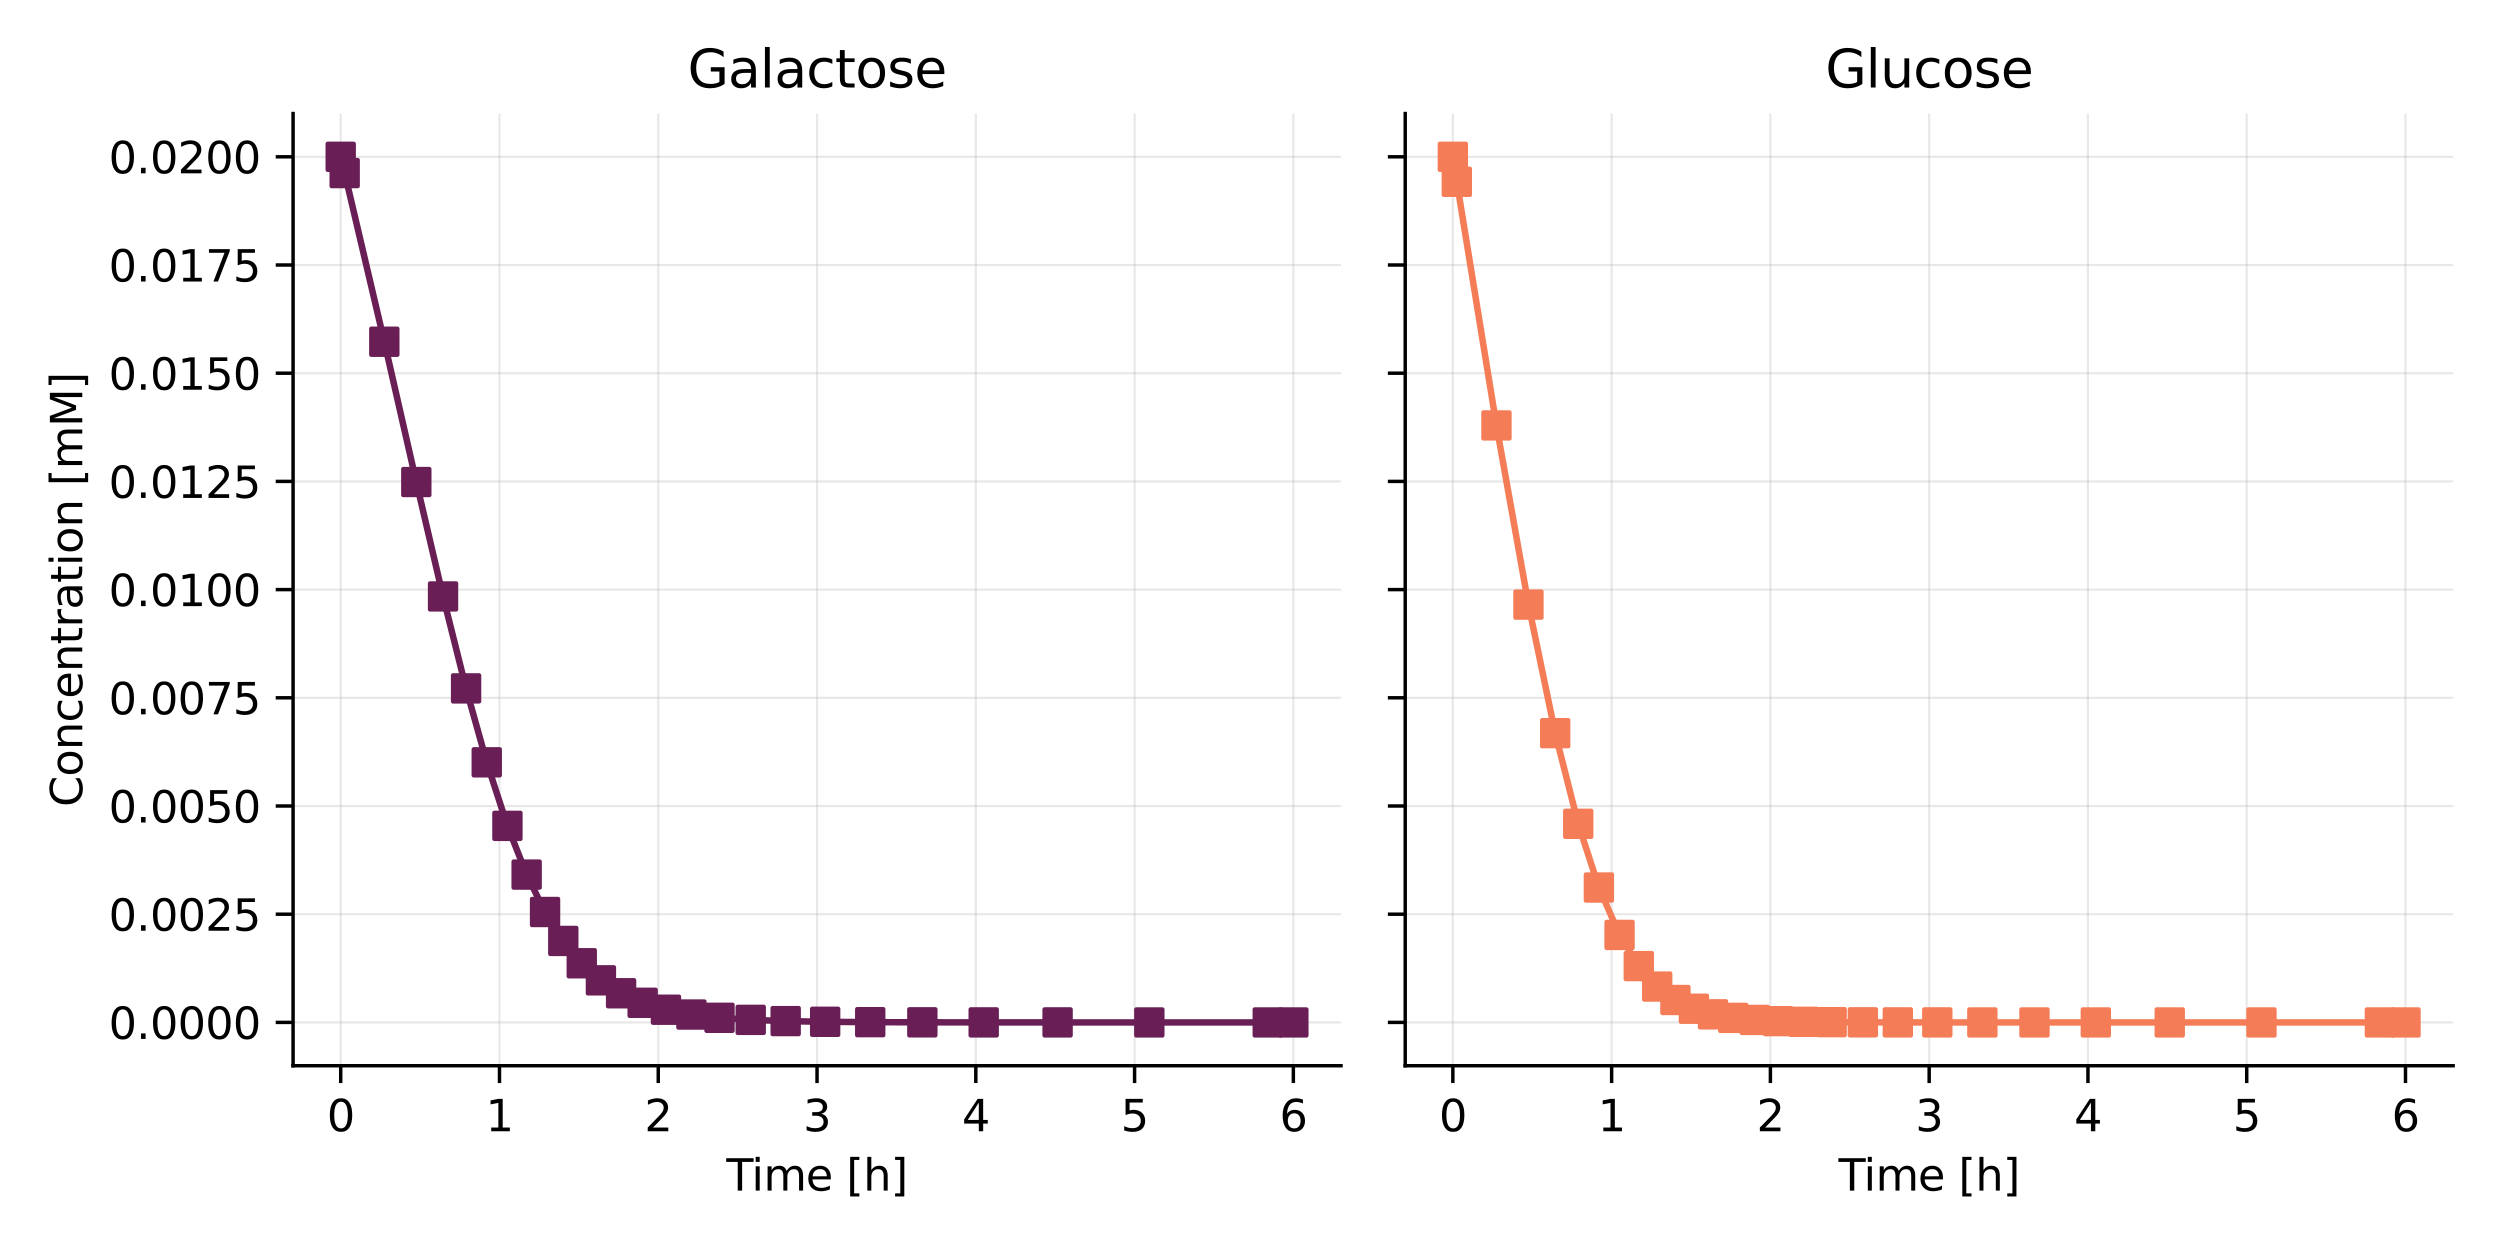 <?xml version="1.0" encoding="utf-8" standalone="no"?>
<!DOCTYPE svg PUBLIC "-//W3C//DTD SVG 1.1//EN"
  "http://www.w3.org/Graphics/SVG/1.1/DTD/svg11.dtd">
<svg xmlns:xlink="http://www.w3.org/1999/xlink" width="576pt" height="288pt" viewBox="0 0 576 288" xmlns="http://www.w3.org/2000/svg" version="1.1">
 <defs>
  <style type="text/css">*{stroke-linejoin: round; stroke-linecap: butt}</style>
 </defs>
 <g id="figure_1">
  <g id="patch_1">
   <path d="M 0 288 
L 576 288 
L 576 0 
L 0 0 
z
" style="fill: #ffffff"/>
  </g>
  <g id="axes_1">
   <g id="patch_2">
    <path d="M 67.525 245.54 
L 308.962 245.54 
L 308.962 26.16 
L 67.525 26.16 
z
" style="fill: #ffffff"/>
   </g>
   <g id="matplotlib.axis_1">
    <g id="xtick_1">
     <g id="line2d_1">
      <path d="M 78.499 245.54 
L 78.499 26.16 
" clip-path="url(#p084f832554)" style="fill: none; stroke: #b0b0b0; stroke-opacity: 0.3; stroke-width: 0.5; stroke-linecap: square"/>
     </g>
     <g id="line2d_2">
      <defs>
       <path id="m96c9d421f2" d="M 0 0 
L 0 4 
" style="stroke: #000000; stroke-width: 0.8"/>
      </defs>
      <g>
       <use xlink:href="#m96c9d421f2" x="78.499" y="245.54" style="stroke: #000000; stroke-width: 0.8"/>
      </g>
     </g>
     <g id="text_1">
      <!-- 0 -->
      <g transform="translate(75.318 260.638) scale(0.1 -0.1)">
       <defs>
        <path id="DejaVuSans-30" d="M 2034 4250 
Q 1547 4250 1301 3770 
Q 1056 3291 1056 2328 
Q 1056 1369 1301 889 
Q 1547 409 2034 409 
Q 2525 409 2770 889 
Q 3016 1369 3016 2328 
Q 3016 3291 2770 3770 
Q 2525 4250 2034 4250 
z
M 2034 4750 
Q 2819 4750 3233 4129 
Q 3647 3509 3647 2328 
Q 3647 1150 3233 529 
Q 2819 -91 2034 -91 
Q 1250 -91 836 529 
Q 422 1150 422 2328 
Q 422 3509 836 4129 
Q 1250 4750 2034 4750 
z
" transform="scale(0.016)"/>
       </defs>
       <use xlink:href="#DejaVuSans-30"/>
      </g>
     </g>
    </g>
    <g id="xtick_2">
     <g id="line2d_3">
      <path d="M 115.081 245.54 
L 115.081 26.16 
" clip-path="url(#p084f832554)" style="fill: none; stroke: #b0b0b0; stroke-opacity: 0.3; stroke-width: 0.5; stroke-linecap: square"/>
     </g>
     <g id="line2d_4">
      <g>
       <use xlink:href="#m96c9d421f2" x="115.081" y="245.54" style="stroke: #000000; stroke-width: 0.8"/>
      </g>
     </g>
     <g id="text_2">
      <!-- 1 -->
      <g transform="translate(111.9 260.638) scale(0.1 -0.1)">
       <defs>
        <path id="DejaVuSans-31" d="M 794 531 
L 1825 531 
L 1825 4091 
L 703 3866 
L 703 4441 
L 1819 4666 
L 2450 4666 
L 2450 531 
L 3481 531 
L 3481 0 
L 794 0 
L 794 531 
z
" transform="scale(0.016)"/>
       </defs>
       <use xlink:href="#DejaVuSans-31"/>
      </g>
     </g>
    </g>
    <g id="xtick_3">
     <g id="line2d_5">
      <path d="M 151.662 245.54 
L 151.662 26.16 
" clip-path="url(#p084f832554)" style="fill: none; stroke: #b0b0b0; stroke-opacity: 0.3; stroke-width: 0.5; stroke-linecap: square"/>
     </g>
     <g id="line2d_6">
      <g>
       <use xlink:href="#m96c9d421f2" x="151.662" y="245.54" style="stroke: #000000; stroke-width: 0.8"/>
      </g>
     </g>
     <g id="text_3">
      <!-- 2 -->
      <g transform="translate(148.481 260.638) scale(0.1 -0.1)">
       <defs>
        <path id="DejaVuSans-32" d="M 1228 531 
L 3431 531 
L 3431 0 
L 469 0 
L 469 531 
Q 828 903 1448 1529 
Q 2069 2156 2228 2338 
Q 2531 2678 2651 2914 
Q 2772 3150 2772 3378 
Q 2772 3750 2511 3984 
Q 2250 4219 1831 4219 
Q 1534 4219 1204 4116 
Q 875 4013 500 3803 
L 500 4441 
Q 881 4594 1212 4672 
Q 1544 4750 1819 4750 
Q 2544 4750 2975 4387 
Q 3406 4025 3406 3419 
Q 3406 3131 3298 2873 
Q 3191 2616 2906 2266 
Q 2828 2175 2409 1742 
Q 1991 1309 1228 531 
z
" transform="scale(0.016)"/>
       </defs>
       <use xlink:href="#DejaVuSans-32"/>
      </g>
     </g>
    </g>
    <g id="xtick_4">
     <g id="line2d_7">
      <path d="M 188.244 245.54 
L 188.244 26.16 
" clip-path="url(#p084f832554)" style="fill: none; stroke: #b0b0b0; stroke-opacity: 0.3; stroke-width: 0.5; stroke-linecap: square"/>
     </g>
     <g id="line2d_8">
      <g>
       <use xlink:href="#m96c9d421f2" x="188.244" y="245.54" style="stroke: #000000; stroke-width: 0.8"/>
      </g>
     </g>
     <g id="text_4">
      <!-- 3 -->
      <g transform="translate(185.062 260.638) scale(0.1 -0.1)">
       <defs>
        <path id="DejaVuSans-33" d="M 2597 2516 
Q 3050 2419 3304 2112 
Q 3559 1806 3559 1356 
Q 3559 666 3084 287 
Q 2609 -91 1734 -91 
Q 1441 -91 1130 -33 
Q 819 25 488 141 
L 488 750 
Q 750 597 1062 519 
Q 1375 441 1716 441 
Q 2309 441 2620 675 
Q 2931 909 2931 1356 
Q 2931 1769 2642 2001 
Q 2353 2234 1838 2234 
L 1294 2234 
L 1294 2753 
L 1863 2753 
Q 2328 2753 2575 2939 
Q 2822 3125 2822 3475 
Q 2822 3834 2567 4026 
Q 2313 4219 1838 4219 
Q 1578 4219 1281 4162 
Q 984 4106 628 3988 
L 628 4550 
Q 988 4650 1302 4700 
Q 1616 4750 1894 4750 
Q 2613 4750 3031 4423 
Q 3450 4097 3450 3541 
Q 3450 3153 3228 2886 
Q 3006 2619 2597 2516 
z
" transform="scale(0.016)"/>
       </defs>
       <use xlink:href="#DejaVuSans-33"/>
      </g>
     </g>
    </g>
    <g id="xtick_5">
     <g id="line2d_9">
      <path d="M 224.825 245.54 
L 224.825 26.16 
" clip-path="url(#p084f832554)" style="fill: none; stroke: #b0b0b0; stroke-opacity: 0.3; stroke-width: 0.5; stroke-linecap: square"/>
     </g>
     <g id="line2d_10">
      <g>
       <use xlink:href="#m96c9d421f2" x="224.825" y="245.54" style="stroke: #000000; stroke-width: 0.8"/>
      </g>
     </g>
     <g id="text_5">
      <!-- 4 -->
      <g transform="translate(221.644 260.638) scale(0.1 -0.1)">
       <defs>
        <path id="DejaVuSans-34" d="M 2419 4116 
L 825 1625 
L 2419 1625 
L 2419 4116 
z
M 2253 4666 
L 3047 4666 
L 3047 1625 
L 3713 1625 
L 3713 1100 
L 3047 1100 
L 3047 0 
L 2419 0 
L 2419 1100 
L 313 1100 
L 313 1709 
L 2253 4666 
z
" transform="scale(0.016)"/>
       </defs>
       <use xlink:href="#DejaVuSans-34"/>
      </g>
     </g>
    </g>
    <g id="xtick_6">
     <g id="line2d_11">
      <path d="M 261.407 245.54 
L 261.407 26.16 
" clip-path="url(#p084f832554)" style="fill: none; stroke: #b0b0b0; stroke-opacity: 0.3; stroke-width: 0.5; stroke-linecap: square"/>
     </g>
     <g id="line2d_12">
      <g>
       <use xlink:href="#m96c9d421f2" x="261.407" y="245.54" style="stroke: #000000; stroke-width: 0.8"/>
      </g>
     </g>
     <g id="text_6">
      <!-- 5 -->
      <g transform="translate(258.225 260.638) scale(0.1 -0.1)">
       <defs>
        <path id="DejaVuSans-35" d="M 691 4666 
L 3169 4666 
L 3169 4134 
L 1269 4134 
L 1269 2991 
Q 1406 3038 1543 3061 
Q 1681 3084 1819 3084 
Q 2600 3084 3056 2656 
Q 3513 2228 3513 1497 
Q 3513 744 3044 326 
Q 2575 -91 1722 -91 
Q 1428 -91 1123 -41 
Q 819 9 494 109 
L 494 744 
Q 775 591 1075 516 
Q 1375 441 1709 441 
Q 2250 441 2565 725 
Q 2881 1009 2881 1497 
Q 2881 1984 2565 2268 
Q 2250 2553 1709 2553 
Q 1456 2553 1204 2497 
Q 953 2441 691 2322 
L 691 4666 
z
" transform="scale(0.016)"/>
       </defs>
       <use xlink:href="#DejaVuSans-35"/>
      </g>
     </g>
    </g>
    <g id="xtick_7">
     <g id="line2d_13">
      <path d="M 297.988 245.54 
L 297.988 26.16 
" clip-path="url(#p084f832554)" style="fill: none; stroke: #b0b0b0; stroke-opacity: 0.3; stroke-width: 0.5; stroke-linecap: square"/>
     </g>
     <g id="line2d_14">
      <g>
       <use xlink:href="#m96c9d421f2" x="297.988" y="245.54" style="stroke: #000000; stroke-width: 0.8"/>
      </g>
     </g>
     <g id="text_7">
      <!-- 6 -->
      <g transform="translate(294.807 260.638) scale(0.1 -0.1)">
       <defs>
        <path id="DejaVuSans-36" d="M 2113 2584 
Q 1688 2584 1439 2293 
Q 1191 2003 1191 1497 
Q 1191 994 1439 701 
Q 1688 409 2113 409 
Q 2538 409 2786 701 
Q 3034 994 3034 1497 
Q 3034 2003 2786 2293 
Q 2538 2584 2113 2584 
z
M 3366 4563 
L 3366 3988 
Q 3128 4100 2886 4159 
Q 2644 4219 2406 4219 
Q 1781 4219 1451 3797 
Q 1122 3375 1075 2522 
Q 1259 2794 1537 2939 
Q 1816 3084 2150 3084 
Q 2853 3084 3261 2657 
Q 3669 2231 3669 1497 
Q 3669 778 3244 343 
Q 2819 -91 2113 -91 
Q 1303 -91 875 529 
Q 447 1150 447 2328 
Q 447 3434 972 4092 
Q 1497 4750 2381 4750 
Q 2619 4750 2861 4703 
Q 3103 4656 3366 4563 
z
" transform="scale(0.016)"/>
       </defs>
       <use xlink:href="#DejaVuSans-36"/>
      </g>
     </g>
    </g>
    <g id="text_8">
     <!-- Time [h] -->
     <g transform="translate(167.351 274.317) scale(0.1 -0.1)">
      <defs>
       <path id="DejaVuSans-54" d="M -19 4666 
L 3928 4666 
L 3928 4134 
L 2272 4134 
L 2272 0 
L 1638 0 
L 1638 4134 
L -19 4134 
L -19 4666 
z
" transform="scale(0.016)"/>
       <path id="DejaVuSans-69" d="M 603 3500 
L 1178 3500 
L 1178 0 
L 603 0 
L 603 3500 
z
M 603 4863 
L 1178 4863 
L 1178 4134 
L 603 4134 
L 603 4863 
z
" transform="scale(0.016)"/>
       <path id="DejaVuSans-6d" d="M 3328 2828 
Q 3544 3216 3844 3400 
Q 4144 3584 4550 3584 
Q 5097 3584 5394 3201 
Q 5691 2819 5691 2113 
L 5691 0 
L 5113 0 
L 5113 2094 
Q 5113 2597 4934 2840 
Q 4756 3084 4391 3084 
Q 3944 3084 3684 2787 
Q 3425 2491 3425 1978 
L 3425 0 
L 2847 0 
L 2847 2094 
Q 2847 2600 2669 2842 
Q 2491 3084 2119 3084 
Q 1678 3084 1418 2786 
Q 1159 2488 1159 1978 
L 1159 0 
L 581 0 
L 581 3500 
L 1159 3500 
L 1159 2956 
Q 1356 3278 1631 3431 
Q 1906 3584 2284 3584 
Q 2666 3584 2933 3390 
Q 3200 3197 3328 2828 
z
" transform="scale(0.016)"/>
       <path id="DejaVuSans-65" d="M 3597 1894 
L 3597 1613 
L 953 1613 
Q 991 1019 1311 708 
Q 1631 397 2203 397 
Q 2534 397 2845 478 
Q 3156 559 3463 722 
L 3463 178 
Q 3153 47 2828 -22 
Q 2503 -91 2169 -91 
Q 1331 -91 842 396 
Q 353 884 353 1716 
Q 353 2575 817 3079 
Q 1281 3584 2069 3584 
Q 2775 3584 3186 3129 
Q 3597 2675 3597 1894 
z
M 3022 2063 
Q 3016 2534 2758 2815 
Q 2500 3097 2075 3097 
Q 1594 3097 1305 2825 
Q 1016 2553 972 2059 
L 3022 2063 
z
" transform="scale(0.016)"/>
       <path id="DejaVuSans-20" transform="scale(0.016)"/>
       <path id="DejaVuSans-5b" d="M 550 4863 
L 1875 4863 
L 1875 4416 
L 1125 4416 
L 1125 -397 
L 1875 -397 
L 1875 -844 
L 550 -844 
L 550 4863 
z
" transform="scale(0.016)"/>
       <path id="DejaVuSans-68" d="M 3513 2113 
L 3513 0 
L 2938 0 
L 2938 2094 
Q 2938 2591 2744 2837 
Q 2550 3084 2163 3084 
Q 1697 3084 1428 2787 
Q 1159 2491 1159 1978 
L 1159 0 
L 581 0 
L 581 4863 
L 1159 4863 
L 1159 2956 
Q 1366 3272 1645 3428 
Q 1925 3584 2291 3584 
Q 2894 3584 3203 3211 
Q 3513 2838 3513 2113 
z
" transform="scale(0.016)"/>
       <path id="DejaVuSans-5d" d="M 1947 4863 
L 1947 -844 
L 622 -844 
L 622 -397 
L 1369 -397 
L 1369 4416 
L 622 4416 
L 622 4863 
L 1947 4863 
z
" transform="scale(0.016)"/>
      </defs>
      <use xlink:href="#DejaVuSans-54"/>
      <use xlink:href="#DejaVuSans-69" transform="translate(57.959 0)"/>
      <use xlink:href="#DejaVuSans-6d" transform="translate(85.742 0)"/>
      <use xlink:href="#DejaVuSans-65" transform="translate(183.154 0)"/>
      <use xlink:href="#DejaVuSans-20" transform="translate(244.678 0)"/>
      <use xlink:href="#DejaVuSans-5b" transform="translate(276.465 0)"/>
      <use xlink:href="#DejaVuSans-68" transform="translate(315.479 0)"/>
      <use xlink:href="#DejaVuSans-5d" transform="translate(378.857 0)"/>
     </g>
    </g>
   </g>
   <g id="matplotlib.axis_2">
    <g id="ytick_1">
     <g id="line2d_15">
      <path d="M 67.525 235.568 
L 308.962 235.568 
" clip-path="url(#p084f832554)" style="fill: none; stroke: #b0b0b0; stroke-opacity: 0.3; stroke-width: 0.5; stroke-linecap: square"/>
     </g>
     <g id="line2d_16">
      <defs>
       <path id="m239d9d8bcb" d="M 0 0 
L -4 0 
" style="stroke: #000000; stroke-width: 0.8"/>
      </defs>
      <g>
       <use xlink:href="#m239d9d8bcb" x="67.525" y="235.568" style="stroke: #000000; stroke-width: 0.8"/>
      </g>
     </g>
     <g id="text_9">
      <!-- 0.0000 -->
      <g transform="translate(25.034 239.367) scale(0.1 -0.1)">
       <defs>
        <path id="DejaVuSans-2e" d="M 684 794 
L 1344 794 
L 1344 0 
L 684 0 
L 684 794 
z
" transform="scale(0.016)"/>
       </defs>
       <use xlink:href="#DejaVuSans-30"/>
       <use xlink:href="#DejaVuSans-2e" transform="translate(63.623 0)"/>
       <use xlink:href="#DejaVuSans-30" transform="translate(95.41 0)"/>
       <use xlink:href="#DejaVuSans-30" transform="translate(159.033 0)"/>
       <use xlink:href="#DejaVuSans-30" transform="translate(222.656 0)"/>
       <use xlink:href="#DejaVuSans-30" transform="translate(286.279 0)"/>
      </g>
     </g>
    </g>
    <g id="ytick_2">
     <g id="line2d_17">
      <path d="M 67.525 210.639 
L 308.962 210.639 
" clip-path="url(#p084f832554)" style="fill: none; stroke: #b0b0b0; stroke-opacity: 0.3; stroke-width: 0.5; stroke-linecap: square"/>
     </g>
     <g id="line2d_18">
      <g>
       <use xlink:href="#m239d9d8bcb" x="67.525" y="210.639" style="stroke: #000000; stroke-width: 0.8"/>
      </g>
     </g>
     <g id="text_10">
      <!-- 0.0025 -->
      <g transform="translate(25.034 214.438) scale(0.1 -0.1)">
       <use xlink:href="#DejaVuSans-30"/>
       <use xlink:href="#DejaVuSans-2e" transform="translate(63.623 0)"/>
       <use xlink:href="#DejaVuSans-30" transform="translate(95.41 0)"/>
       <use xlink:href="#DejaVuSans-30" transform="translate(159.033 0)"/>
       <use xlink:href="#DejaVuSans-32" transform="translate(222.656 0)"/>
       <use xlink:href="#DejaVuSans-35" transform="translate(286.279 0)"/>
      </g>
     </g>
    </g>
    <g id="ytick_3">
     <g id="line2d_19">
      <path d="M 67.525 185.709 
L 308.962 185.709 
" clip-path="url(#p084f832554)" style="fill: none; stroke: #b0b0b0; stroke-opacity: 0.3; stroke-width: 0.5; stroke-linecap: square"/>
     </g>
     <g id="line2d_20">
      <g>
       <use xlink:href="#m239d9d8bcb" x="67.525" y="185.709" style="stroke: #000000; stroke-width: 0.8"/>
      </g>
     </g>
     <g id="text_11">
      <!-- 0.0050 -->
      <g transform="translate(25.034 189.508) scale(0.1 -0.1)">
       <use xlink:href="#DejaVuSans-30"/>
       <use xlink:href="#DejaVuSans-2e" transform="translate(63.623 0)"/>
       <use xlink:href="#DejaVuSans-30" transform="translate(95.41 0)"/>
       <use xlink:href="#DejaVuSans-30" transform="translate(159.033 0)"/>
       <use xlink:href="#DejaVuSans-35" transform="translate(222.656 0)"/>
       <use xlink:href="#DejaVuSans-30" transform="translate(286.279 0)"/>
      </g>
     </g>
    </g>
    <g id="ytick_4">
     <g id="line2d_21">
      <path d="M 67.525 160.78 
L 308.962 160.78 
" clip-path="url(#p084f832554)" style="fill: none; stroke: #b0b0b0; stroke-opacity: 0.3; stroke-width: 0.5; stroke-linecap: square"/>
     </g>
     <g id="line2d_22">
      <g>
       <use xlink:href="#m239d9d8bcb" x="67.525" y="160.78" style="stroke: #000000; stroke-width: 0.8"/>
      </g>
     </g>
     <g id="text_12">
      <!-- 0.0075 -->
      <g transform="translate(25.034 164.579) scale(0.1 -0.1)">
       <defs>
        <path id="DejaVuSans-37" d="M 525 4666 
L 3525 4666 
L 3525 4397 
L 1831 0 
L 1172 0 
L 2766 4134 
L 525 4134 
L 525 4666 
z
" transform="scale(0.016)"/>
       </defs>
       <use xlink:href="#DejaVuSans-30"/>
       <use xlink:href="#DejaVuSans-2e" transform="translate(63.623 0)"/>
       <use xlink:href="#DejaVuSans-30" transform="translate(95.41 0)"/>
       <use xlink:href="#DejaVuSans-30" transform="translate(159.033 0)"/>
       <use xlink:href="#DejaVuSans-37" transform="translate(222.656 0)"/>
       <use xlink:href="#DejaVuSans-35" transform="translate(286.279 0)"/>
      </g>
     </g>
    </g>
    <g id="ytick_5">
     <g id="line2d_23">
      <path d="M 67.525 135.85 
L 308.962 135.85 
" clip-path="url(#p084f832554)" style="fill: none; stroke: #b0b0b0; stroke-opacity: 0.3; stroke-width: 0.5; stroke-linecap: square"/>
     </g>
     <g id="line2d_24">
      <g>
       <use xlink:href="#m239d9d8bcb" x="67.525" y="135.85" style="stroke: #000000; stroke-width: 0.8"/>
      </g>
     </g>
     <g id="text_13">
      <!-- 0.0100 -->
      <g transform="translate(25.034 139.649) scale(0.1 -0.1)">
       <use xlink:href="#DejaVuSans-30"/>
       <use xlink:href="#DejaVuSans-2e" transform="translate(63.623 0)"/>
       <use xlink:href="#DejaVuSans-30" transform="translate(95.41 0)"/>
       <use xlink:href="#DejaVuSans-31" transform="translate(159.033 0)"/>
       <use xlink:href="#DejaVuSans-30" transform="translate(222.656 0)"/>
       <use xlink:href="#DejaVuSans-30" transform="translate(286.279 0)"/>
      </g>
     </g>
    </g>
    <g id="ytick_6">
     <g id="line2d_25">
      <path d="M 67.525 110.92 
L 308.962 110.92 
" clip-path="url(#p084f832554)" style="fill: none; stroke: #b0b0b0; stroke-opacity: 0.3; stroke-width: 0.5; stroke-linecap: square"/>
     </g>
     <g id="line2d_26">
      <g>
       <use xlink:href="#m239d9d8bcb" x="67.525" y="110.92" style="stroke: #000000; stroke-width: 0.8"/>
      </g>
     </g>
     <g id="text_14">
      <!-- 0.0125 -->
      <g transform="translate(25.034 114.72) scale(0.1 -0.1)">
       <use xlink:href="#DejaVuSans-30"/>
       <use xlink:href="#DejaVuSans-2e" transform="translate(63.623 0)"/>
       <use xlink:href="#DejaVuSans-30" transform="translate(95.41 0)"/>
       <use xlink:href="#DejaVuSans-31" transform="translate(159.033 0)"/>
       <use xlink:href="#DejaVuSans-32" transform="translate(222.656 0)"/>
       <use xlink:href="#DejaVuSans-35" transform="translate(286.279 0)"/>
      </g>
     </g>
    </g>
    <g id="ytick_7">
     <g id="line2d_27">
      <path d="M 67.525 85.991 
L 308.962 85.991 
" clip-path="url(#p084f832554)" style="fill: none; stroke: #b0b0b0; stroke-opacity: 0.3; stroke-width: 0.5; stroke-linecap: square"/>
     </g>
     <g id="line2d_28">
      <g>
       <use xlink:href="#m239d9d8bcb" x="67.525" y="85.991" style="stroke: #000000; stroke-width: 0.8"/>
      </g>
     </g>
     <g id="text_15">
      <!-- 0.0150 -->
      <g transform="translate(25.034 89.79) scale(0.1 -0.1)">
       <use xlink:href="#DejaVuSans-30"/>
       <use xlink:href="#DejaVuSans-2e" transform="translate(63.623 0)"/>
       <use xlink:href="#DejaVuSans-30" transform="translate(95.41 0)"/>
       <use xlink:href="#DejaVuSans-31" transform="translate(159.033 0)"/>
       <use xlink:href="#DejaVuSans-35" transform="translate(222.656 0)"/>
       <use xlink:href="#DejaVuSans-30" transform="translate(286.279 0)"/>
      </g>
     </g>
    </g>
    <g id="ytick_8">
     <g id="line2d_29">
      <path d="M 67.525 61.061 
L 308.962 61.061 
" clip-path="url(#p084f832554)" style="fill: none; stroke: #b0b0b0; stroke-opacity: 0.3; stroke-width: 0.5; stroke-linecap: square"/>
     </g>
     <g id="line2d_30">
      <g>
       <use xlink:href="#m239d9d8bcb" x="67.525" y="61.061" style="stroke: #000000; stroke-width: 0.8"/>
      </g>
     </g>
     <g id="text_16">
      <!-- 0.0175 -->
      <g transform="translate(25.034 64.861) scale(0.1 -0.1)">
       <use xlink:href="#DejaVuSans-30"/>
       <use xlink:href="#DejaVuSans-2e" transform="translate(63.623 0)"/>
       <use xlink:href="#DejaVuSans-30" transform="translate(95.41 0)"/>
       <use xlink:href="#DejaVuSans-31" transform="translate(159.033 0)"/>
       <use xlink:href="#DejaVuSans-37" transform="translate(222.656 0)"/>
       <use xlink:href="#DejaVuSans-35" transform="translate(286.279 0)"/>
      </g>
     </g>
    </g>
    <g id="ytick_9">
     <g id="line2d_31">
      <path d="M 67.525 36.132 
L 308.962 36.132 
" clip-path="url(#p084f832554)" style="fill: none; stroke: #b0b0b0; stroke-opacity: 0.3; stroke-width: 0.5; stroke-linecap: square"/>
     </g>
     <g id="line2d_32">
      <g>
       <use xlink:href="#m239d9d8bcb" x="67.525" y="36.132" style="stroke: #000000; stroke-width: 0.8"/>
      </g>
     </g>
     <g id="text_17">
      <!-- 0.0200 -->
      <g transform="translate(25.034 39.931) scale(0.1 -0.1)">
       <use xlink:href="#DejaVuSans-30"/>
       <use xlink:href="#DejaVuSans-2e" transform="translate(63.623 0)"/>
       <use xlink:href="#DejaVuSans-30" transform="translate(95.41 0)"/>
       <use xlink:href="#DejaVuSans-32" transform="translate(159.033 0)"/>
       <use xlink:href="#DejaVuSans-30" transform="translate(222.656 0)"/>
       <use xlink:href="#DejaVuSans-30" transform="translate(286.279 0)"/>
      </g>
     </g>
    </g>
    <g id="text_18">
     <!-- Concentration [mM] -->
     <g transform="translate(18.955 185.896) rotate(-90) scale(0.1 -0.1)">
      <defs>
       <path id="DejaVuSans-43" d="M 4122 4306 
L 4122 3641 
Q 3803 3938 3442 4084 
Q 3081 4231 2675 4231 
Q 1875 4231 1450 3742 
Q 1025 3253 1025 2328 
Q 1025 1406 1450 917 
Q 1875 428 2675 428 
Q 3081 428 3442 575 
Q 3803 722 4122 1019 
L 4122 359 
Q 3791 134 3420 21 
Q 3050 -91 2638 -91 
Q 1578 -91 968 557 
Q 359 1206 359 2328 
Q 359 3453 968 4101 
Q 1578 4750 2638 4750 
Q 3056 4750 3426 4639 
Q 3797 4528 4122 4306 
z
" transform="scale(0.016)"/>
       <path id="DejaVuSans-6f" d="M 1959 3097 
Q 1497 3097 1228 2736 
Q 959 2375 959 1747 
Q 959 1119 1226 758 
Q 1494 397 1959 397 
Q 2419 397 2687 759 
Q 2956 1122 2956 1747 
Q 2956 2369 2687 2733 
Q 2419 3097 1959 3097 
z
M 1959 3584 
Q 2709 3584 3137 3096 
Q 3566 2609 3566 1747 
Q 3566 888 3137 398 
Q 2709 -91 1959 -91 
Q 1206 -91 779 398 
Q 353 888 353 1747 
Q 353 2609 779 3096 
Q 1206 3584 1959 3584 
z
" transform="scale(0.016)"/>
       <path id="DejaVuSans-6e" d="M 3513 2113 
L 3513 0 
L 2938 0 
L 2938 2094 
Q 2938 2591 2744 2837 
Q 2550 3084 2163 3084 
Q 1697 3084 1428 2787 
Q 1159 2491 1159 1978 
L 1159 0 
L 581 0 
L 581 3500 
L 1159 3500 
L 1159 2956 
Q 1366 3272 1645 3428 
Q 1925 3584 2291 3584 
Q 2894 3584 3203 3211 
Q 3513 2838 3513 2113 
z
" transform="scale(0.016)"/>
       <path id="DejaVuSans-63" d="M 3122 3366 
L 3122 2828 
Q 2878 2963 2633 3030 
Q 2388 3097 2138 3097 
Q 1578 3097 1268 2742 
Q 959 2388 959 1747 
Q 959 1106 1268 751 
Q 1578 397 2138 397 
Q 2388 397 2633 464 
Q 2878 531 3122 666 
L 3122 134 
Q 2881 22 2623 -34 
Q 2366 -91 2075 -91 
Q 1284 -91 818 406 
Q 353 903 353 1747 
Q 353 2603 823 3093 
Q 1294 3584 2113 3584 
Q 2378 3584 2631 3529 
Q 2884 3475 3122 3366 
z
" transform="scale(0.016)"/>
       <path id="DejaVuSans-74" d="M 1172 4494 
L 1172 3500 
L 2356 3500 
L 2356 3053 
L 1172 3053 
L 1172 1153 
Q 1172 725 1289 603 
Q 1406 481 1766 481 
L 2356 481 
L 2356 0 
L 1766 0 
Q 1100 0 847 248 
Q 594 497 594 1153 
L 594 3053 
L 172 3053 
L 172 3500 
L 594 3500 
L 594 4494 
L 1172 4494 
z
" transform="scale(0.016)"/>
       <path id="DejaVuSans-72" d="M 2631 2963 
Q 2534 3019 2420 3045 
Q 2306 3072 2169 3072 
Q 1681 3072 1420 2755 
Q 1159 2438 1159 1844 
L 1159 0 
L 581 0 
L 581 3500 
L 1159 3500 
L 1159 2956 
Q 1341 3275 1631 3429 
Q 1922 3584 2338 3584 
Q 2397 3584 2469 3576 
Q 2541 3569 2628 3553 
L 2631 2963 
z
" transform="scale(0.016)"/>
       <path id="DejaVuSans-61" d="M 2194 1759 
Q 1497 1759 1228 1600 
Q 959 1441 959 1056 
Q 959 750 1161 570 
Q 1363 391 1709 391 
Q 2188 391 2477 730 
Q 2766 1069 2766 1631 
L 2766 1759 
L 2194 1759 
z
M 3341 1997 
L 3341 0 
L 2766 0 
L 2766 531 
Q 2569 213 2275 61 
Q 1981 -91 1556 -91 
Q 1019 -91 701 211 
Q 384 513 384 1019 
Q 384 1609 779 1909 
Q 1175 2209 1959 2209 
L 2766 2209 
L 2766 2266 
Q 2766 2663 2505 2880 
Q 2244 3097 1772 3097 
Q 1472 3097 1187 3025 
Q 903 2953 641 2809 
L 641 3341 
Q 956 3463 1253 3523 
Q 1550 3584 1831 3584 
Q 2591 3584 2966 3190 
Q 3341 2797 3341 1997 
z
" transform="scale(0.016)"/>
       <path id="DejaVuSans-4d" d="M 628 4666 
L 1569 4666 
L 2759 1491 
L 3956 4666 
L 4897 4666 
L 4897 0 
L 4281 0 
L 4281 4097 
L 3078 897 
L 2444 897 
L 1241 4097 
L 1241 0 
L 628 0 
L 628 4666 
z
" transform="scale(0.016)"/>
      </defs>
      <use xlink:href="#DejaVuSans-43"/>
      <use xlink:href="#DejaVuSans-6f" transform="translate(69.824 0)"/>
      <use xlink:href="#DejaVuSans-6e" transform="translate(131.006 0)"/>
      <use xlink:href="#DejaVuSans-63" transform="translate(194.385 0)"/>
      <use xlink:href="#DejaVuSans-65" transform="translate(249.365 0)"/>
      <use xlink:href="#DejaVuSans-6e" transform="translate(310.889 0)"/>
      <use xlink:href="#DejaVuSans-74" transform="translate(374.268 0)"/>
      <use xlink:href="#DejaVuSans-72" transform="translate(413.477 0)"/>
      <use xlink:href="#DejaVuSans-61" transform="translate(454.59 0)"/>
      <use xlink:href="#DejaVuSans-74" transform="translate(515.869 0)"/>
      <use xlink:href="#DejaVuSans-69" transform="translate(555.078 0)"/>
      <use xlink:href="#DejaVuSans-6f" transform="translate(582.861 0)"/>
      <use xlink:href="#DejaVuSans-6e" transform="translate(644.043 0)"/>
      <use xlink:href="#DejaVuSans-20" transform="translate(707.422 0)"/>
      <use xlink:href="#DejaVuSans-5b" transform="translate(739.209 0)"/>
      <use xlink:href="#DejaVuSans-6d" transform="translate(778.223 0)"/>
      <use xlink:href="#DejaVuSans-4d" transform="translate(875.635 0)"/>
      <use xlink:href="#DejaVuSans-5d" transform="translate(961.914 0)"/>
     </g>
    </g>
   </g>
   <g id="line2d_33">
    <path d="M 78.499 36.132 
L 79.413 39.874 
L 88.546 78.736 
L 95.919 111.059 
L 102.077 137.417 
L 107.385 158.605 
L 112.148 175.64 
L 116.91 190.276 
L 121.339 201.505 
L 125.581 210.13 
L 129.779 216.794 
L 134.039 221.936 
L 138.452 225.872 
L 143.1 228.846 
L 148.065 231.048 
L 153.435 232.638 
L 159.303 233.75 
L 165.774 234.497 
L 172.965 234.974 
L 181.02 235.261 
L 190.117 235.423 
L 200.499 235.506 
L 212.507 235.545 
L 226.642 235.561 
L 243.669 235.566 
L 264.806 235.568 
L 292.091 235.568 
L 297.988 235.568 
" clip-path="url(#p084f832554)" style="fill: none; stroke: #691f55; stroke-width: 1.5; stroke-linecap: square"/>
    <defs>
     <path id="m74a32b9dd0" d="M -3 3 
L 3 3 
L 3 -3 
L -3 -3 
z
" style="stroke: #691f55; stroke-linejoin: miter"/>
    </defs>
    <g clip-path="url(#p084f832554)">
     <use xlink:href="#m74a32b9dd0" x="78.499" y="36.132" style="fill: #691f55; stroke: #691f55; stroke-linejoin: miter"/>
     <use xlink:href="#m74a32b9dd0" x="79.413" y="39.874" style="fill: #691f55; stroke: #691f55; stroke-linejoin: miter"/>
     <use xlink:href="#m74a32b9dd0" x="88.546" y="78.736" style="fill: #691f55; stroke: #691f55; stroke-linejoin: miter"/>
     <use xlink:href="#m74a32b9dd0" x="95.919" y="111.059" style="fill: #691f55; stroke: #691f55; stroke-linejoin: miter"/>
     <use xlink:href="#m74a32b9dd0" x="102.077" y="137.417" style="fill: #691f55; stroke: #691f55; stroke-linejoin: miter"/>
     <use xlink:href="#m74a32b9dd0" x="107.385" y="158.605" style="fill: #691f55; stroke: #691f55; stroke-linejoin: miter"/>
     <use xlink:href="#m74a32b9dd0" x="112.148" y="175.64" style="fill: #691f55; stroke: #691f55; stroke-linejoin: miter"/>
     <use xlink:href="#m74a32b9dd0" x="116.91" y="190.276" style="fill: #691f55; stroke: #691f55; stroke-linejoin: miter"/>
     <use xlink:href="#m74a32b9dd0" x="121.339" y="201.505" style="fill: #691f55; stroke: #691f55; stroke-linejoin: miter"/>
     <use xlink:href="#m74a32b9dd0" x="125.581" y="210.13" style="fill: #691f55; stroke: #691f55; stroke-linejoin: miter"/>
     <use xlink:href="#m74a32b9dd0" x="129.779" y="216.794" style="fill: #691f55; stroke: #691f55; stroke-linejoin: miter"/>
     <use xlink:href="#m74a32b9dd0" x="134.039" y="221.936" style="fill: #691f55; stroke: #691f55; stroke-linejoin: miter"/>
     <use xlink:href="#m74a32b9dd0" x="138.452" y="225.872" style="fill: #691f55; stroke: #691f55; stroke-linejoin: miter"/>
     <use xlink:href="#m74a32b9dd0" x="143.1" y="228.846" style="fill: #691f55; stroke: #691f55; stroke-linejoin: miter"/>
     <use xlink:href="#m74a32b9dd0" x="148.065" y="231.048" style="fill: #691f55; stroke: #691f55; stroke-linejoin: miter"/>
     <use xlink:href="#m74a32b9dd0" x="153.435" y="232.638" style="fill: #691f55; stroke: #691f55; stroke-linejoin: miter"/>
     <use xlink:href="#m74a32b9dd0" x="159.303" y="233.75" style="fill: #691f55; stroke: #691f55; stroke-linejoin: miter"/>
     <use xlink:href="#m74a32b9dd0" x="165.774" y="234.497" style="fill: #691f55; stroke: #691f55; stroke-linejoin: miter"/>
     <use xlink:href="#m74a32b9dd0" x="172.965" y="234.974" style="fill: #691f55; stroke: #691f55; stroke-linejoin: miter"/>
     <use xlink:href="#m74a32b9dd0" x="181.02" y="235.261" style="fill: #691f55; stroke: #691f55; stroke-linejoin: miter"/>
     <use xlink:href="#m74a32b9dd0" x="190.117" y="235.423" style="fill: #691f55; stroke: #691f55; stroke-linejoin: miter"/>
     <use xlink:href="#m74a32b9dd0" x="200.499" y="235.506" style="fill: #691f55; stroke: #691f55; stroke-linejoin: miter"/>
     <use xlink:href="#m74a32b9dd0" x="212.507" y="235.545" style="fill: #691f55; stroke: #691f55; stroke-linejoin: miter"/>
     <use xlink:href="#m74a32b9dd0" x="226.642" y="235.561" style="fill: #691f55; stroke: #691f55; stroke-linejoin: miter"/>
     <use xlink:href="#m74a32b9dd0" x="243.669" y="235.566" style="fill: #691f55; stroke: #691f55; stroke-linejoin: miter"/>
     <use xlink:href="#m74a32b9dd0" x="264.806" y="235.568" style="fill: #691f55; stroke: #691f55; stroke-linejoin: miter"/>
     <use xlink:href="#m74a32b9dd0" x="292.091" y="235.568" style="fill: #691f55; stroke: #691f55; stroke-linejoin: miter"/>
     <use xlink:href="#m74a32b9dd0" x="297.988" y="235.568" style="fill: #691f55; stroke: #691f55; stroke-linejoin: miter"/>
    </g>
   </g>
   <g id="patch_3">
    <path d="M 67.525 245.54 
L 67.525 26.16 
" style="fill: none; stroke: #000000; stroke-width: 0.8; stroke-linejoin: miter; stroke-linecap: square"/>
   </g>
   <g id="patch_4">
    <path d="M 67.525 245.54 
L 308.962 245.54 
" style="fill: none; stroke: #000000; stroke-width: 0.8; stroke-linejoin: miter; stroke-linecap: square"/>
   </g>
   <g id="text_19">
    <!-- Galactose -->
    <g transform="translate(158.434 20.16) scale(0.12 -0.12)">
     <defs>
      <path id="DejaVuSans-47" d="M 3809 666 
L 3809 1919 
L 2778 1919 
L 2778 2438 
L 4434 2438 
L 4434 434 
Q 4069 175 3628 42 
Q 3188 -91 2688 -91 
Q 1594 -91 976 548 
Q 359 1188 359 2328 
Q 359 3472 976 4111 
Q 1594 4750 2688 4750 
Q 3144 4750 3555 4637 
Q 3966 4525 4313 4306 
L 4313 3634 
Q 3963 3931 3569 4081 
Q 3175 4231 2741 4231 
Q 1884 4231 1454 3753 
Q 1025 3275 1025 2328 
Q 1025 1384 1454 906 
Q 1884 428 2741 428 
Q 3075 428 3337 486 
Q 3600 544 3809 666 
z
" transform="scale(0.016)"/>
      <path id="DejaVuSans-6c" d="M 603 4863 
L 1178 4863 
L 1178 0 
L 603 0 
L 603 4863 
z
" transform="scale(0.016)"/>
      <path id="DejaVuSans-73" d="M 2834 3397 
L 2834 2853 
Q 2591 2978 2328 3040 
Q 2066 3103 1784 3103 
Q 1356 3103 1142 2972 
Q 928 2841 928 2578 
Q 928 2378 1081 2264 
Q 1234 2150 1697 2047 
L 1894 2003 
Q 2506 1872 2764 1633 
Q 3022 1394 3022 966 
Q 3022 478 2636 193 
Q 2250 -91 1575 -91 
Q 1294 -91 989 -36 
Q 684 19 347 128 
L 347 722 
Q 666 556 975 473 
Q 1284 391 1588 391 
Q 1994 391 2212 530 
Q 2431 669 2431 922 
Q 2431 1156 2273 1281 
Q 2116 1406 1581 1522 
L 1381 1569 
Q 847 1681 609 1914 
Q 372 2147 372 2553 
Q 372 3047 722 3315 
Q 1072 3584 1716 3584 
Q 2034 3584 2315 3537 
Q 2597 3491 2834 3397 
z
" transform="scale(0.016)"/>
     </defs>
     <use xlink:href="#DejaVuSans-47"/>
     <use xlink:href="#DejaVuSans-61" transform="translate(77.49 0)"/>
     <use xlink:href="#DejaVuSans-6c" transform="translate(138.77 0)"/>
     <use xlink:href="#DejaVuSans-61" transform="translate(166.553 0)"/>
     <use xlink:href="#DejaVuSans-63" transform="translate(227.832 0)"/>
     <use xlink:href="#DejaVuSans-74" transform="translate(282.812 0)"/>
     <use xlink:href="#DejaVuSans-6f" transform="translate(322.021 0)"/>
     <use xlink:href="#DejaVuSans-73" transform="translate(383.203 0)"/>
     <use xlink:href="#DejaVuSans-65" transform="translate(435.303 0)"/>
    </g>
   </g>
  </g>
  <g id="axes_2">
   <g id="patch_5">
    <path d="M 323.762 245.54 
L 565.2 245.54 
L 565.2 26.16 
L 323.762 26.16 
z
" style="fill: #ffffff"/>
   </g>
   <g id="matplotlib.axis_3">
    <g id="xtick_8">
     <g id="line2d_34">
      <path d="M 334.737 245.54 
L 334.737 26.16 
" clip-path="url(#pe19d1d2928)" style="fill: none; stroke: #b0b0b0; stroke-opacity: 0.3; stroke-width: 0.5; stroke-linecap: square"/>
     </g>
     <g id="line2d_35">
      <g>
       <use xlink:href="#m96c9d421f2" x="334.737" y="245.54" style="stroke: #000000; stroke-width: 0.8"/>
      </g>
     </g>
     <g id="text_20">
      <!-- 0 -->
      <g transform="translate(331.556 260.638) scale(0.1 -0.1)">
       <use xlink:href="#DejaVuSans-30"/>
      </g>
     </g>
    </g>
    <g id="xtick_9">
     <g id="line2d_36">
      <path d="M 371.318 245.54 
L 371.318 26.16 
" clip-path="url(#pe19d1d2928)" style="fill: none; stroke: #b0b0b0; stroke-opacity: 0.3; stroke-width: 0.5; stroke-linecap: square"/>
     </g>
     <g id="line2d_37">
      <g>
       <use xlink:href="#m96c9d421f2" x="371.318" y="245.54" style="stroke: #000000; stroke-width: 0.8"/>
      </g>
     </g>
     <g id="text_21">
      <!-- 1 -->
      <g transform="translate(368.137 260.638) scale(0.1 -0.1)">
       <use xlink:href="#DejaVuSans-31"/>
      </g>
     </g>
    </g>
    <g id="xtick_10">
     <g id="line2d_38">
      <path d="M 407.9 245.54 
L 407.9 26.16 
" clip-path="url(#pe19d1d2928)" style="fill: none; stroke: #b0b0b0; stroke-opacity: 0.3; stroke-width: 0.5; stroke-linecap: square"/>
     </g>
     <g id="line2d_39">
      <g>
       <use xlink:href="#m96c9d421f2" x="407.9" y="245.54" style="stroke: #000000; stroke-width: 0.8"/>
      </g>
     </g>
     <g id="text_22">
      <!-- 2 -->
      <g transform="translate(404.719 260.638) scale(0.1 -0.1)">
       <use xlink:href="#DejaVuSans-32"/>
      </g>
     </g>
    </g>
    <g id="xtick_11">
     <g id="line2d_40">
      <path d="M 444.481 245.54 
L 444.481 26.16 
" clip-path="url(#pe19d1d2928)" style="fill: none; stroke: #b0b0b0; stroke-opacity: 0.3; stroke-width: 0.5; stroke-linecap: square"/>
     </g>
     <g id="line2d_41">
      <g>
       <use xlink:href="#m96c9d421f2" x="444.481" y="245.54" style="stroke: #000000; stroke-width: 0.8"/>
      </g>
     </g>
     <g id="text_23">
      <!-- 3 -->
      <g transform="translate(441.3 260.638) scale(0.1 -0.1)">
       <use xlink:href="#DejaVuSans-33"/>
      </g>
     </g>
    </g>
    <g id="xtick_12">
     <g id="line2d_42">
      <path d="M 481.063 245.54 
L 481.063 26.16 
" clip-path="url(#pe19d1d2928)" style="fill: none; stroke: #b0b0b0; stroke-opacity: 0.3; stroke-width: 0.5; stroke-linecap: square"/>
     </g>
     <g id="line2d_43">
      <g>
       <use xlink:href="#m96c9d421f2" x="481.063" y="245.54" style="stroke: #000000; stroke-width: 0.8"/>
      </g>
     </g>
     <g id="text_24">
      <!-- 4 -->
      <g transform="translate(477.881 260.638) scale(0.1 -0.1)">
       <use xlink:href="#DejaVuSans-34"/>
      </g>
     </g>
    </g>
    <g id="xtick_13">
     <g id="line2d_44">
      <path d="M 517.644 245.54 
L 517.644 26.16 
" clip-path="url(#pe19d1d2928)" style="fill: none; stroke: #b0b0b0; stroke-opacity: 0.3; stroke-width: 0.5; stroke-linecap: square"/>
     </g>
     <g id="line2d_45">
      <g>
       <use xlink:href="#m96c9d421f2" x="517.644" y="245.54" style="stroke: #000000; stroke-width: 0.8"/>
      </g>
     </g>
     <g id="text_25">
      <!-- 5 -->
      <g transform="translate(514.463 260.638) scale(0.1 -0.1)">
       <use xlink:href="#DejaVuSans-35"/>
      </g>
     </g>
    </g>
    <g id="xtick_14">
     <g id="line2d_46">
      <path d="M 554.226 245.54 
L 554.226 26.16 
" clip-path="url(#pe19d1d2928)" style="fill: none; stroke: #b0b0b0; stroke-opacity: 0.3; stroke-width: 0.5; stroke-linecap: square"/>
     </g>
     <g id="line2d_47">
      <g>
       <use xlink:href="#m96c9d421f2" x="554.226" y="245.54" style="stroke: #000000; stroke-width: 0.8"/>
      </g>
     </g>
     <g id="text_26">
      <!-- 6 -->
      <g transform="translate(551.044 260.638) scale(0.1 -0.1)">
       <use xlink:href="#DejaVuSans-36"/>
      </g>
     </g>
    </g>
    <g id="text_27">
     <!-- Time [h] -->
     <g transform="translate(423.588 274.317) scale(0.1 -0.1)">
      <use xlink:href="#DejaVuSans-54"/>
      <use xlink:href="#DejaVuSans-69" transform="translate(57.959 0)"/>
      <use xlink:href="#DejaVuSans-6d" transform="translate(85.742 0)"/>
      <use xlink:href="#DejaVuSans-65" transform="translate(183.154 0)"/>
      <use xlink:href="#DejaVuSans-20" transform="translate(244.678 0)"/>
      <use xlink:href="#DejaVuSans-5b" transform="translate(276.465 0)"/>
      <use xlink:href="#DejaVuSans-68" transform="translate(315.479 0)"/>
      <use xlink:href="#DejaVuSans-5d" transform="translate(378.857 0)"/>
     </g>
    </g>
   </g>
   <g id="matplotlib.axis_4">
    <g id="ytick_10">
     <g id="line2d_48">
      <path d="M 323.762 235.568 
L 565.2 235.568 
" clip-path="url(#pe19d1d2928)" style="fill: none; stroke: #b0b0b0; stroke-opacity: 0.3; stroke-width: 0.5; stroke-linecap: square"/>
     </g>
     <g id="line2d_49">
      <g>
       <use xlink:href="#m239d9d8bcb" x="323.762" y="235.568" style="stroke: #000000; stroke-width: 0.8"/>
      </g>
     </g>
    </g>
    <g id="ytick_11">
     <g id="line2d_50">
      <path d="M 323.762 210.639 
L 565.2 210.639 
" clip-path="url(#pe19d1d2928)" style="fill: none; stroke: #b0b0b0; stroke-opacity: 0.3; stroke-width: 0.5; stroke-linecap: square"/>
     </g>
     <g id="line2d_51">
      <g>
       <use xlink:href="#m239d9d8bcb" x="323.762" y="210.639" style="stroke: #000000; stroke-width: 0.8"/>
      </g>
     </g>
    </g>
    <g id="ytick_12">
     <g id="line2d_52">
      <path d="M 323.762 185.709 
L 565.2 185.709 
" clip-path="url(#pe19d1d2928)" style="fill: none; stroke: #b0b0b0; stroke-opacity: 0.3; stroke-width: 0.5; stroke-linecap: square"/>
     </g>
     <g id="line2d_53">
      <g>
       <use xlink:href="#m239d9d8bcb" x="323.762" y="185.709" style="stroke: #000000; stroke-width: 0.8"/>
      </g>
     </g>
    </g>
    <g id="ytick_13">
     <g id="line2d_54">
      <path d="M 323.762 160.78 
L 565.2 160.78 
" clip-path="url(#pe19d1d2928)" style="fill: none; stroke: #b0b0b0; stroke-opacity: 0.3; stroke-width: 0.5; stroke-linecap: square"/>
     </g>
     <g id="line2d_55">
      <g>
       <use xlink:href="#m239d9d8bcb" x="323.762" y="160.78" style="stroke: #000000; stroke-width: 0.8"/>
      </g>
     </g>
    </g>
    <g id="ytick_14">
     <g id="line2d_56">
      <path d="M 323.762 135.85 
L 565.2 135.85 
" clip-path="url(#pe19d1d2928)" style="fill: none; stroke: #b0b0b0; stroke-opacity: 0.3; stroke-width: 0.5; stroke-linecap: square"/>
     </g>
     <g id="line2d_57">
      <g>
       <use xlink:href="#m239d9d8bcb" x="323.762" y="135.85" style="stroke: #000000; stroke-width: 0.8"/>
      </g>
     </g>
    </g>
    <g id="ytick_15">
     <g id="line2d_58">
      <path d="M 323.762 110.92 
L 565.2 110.92 
" clip-path="url(#pe19d1d2928)" style="fill: none; stroke: #b0b0b0; stroke-opacity: 0.3; stroke-width: 0.5; stroke-linecap: square"/>
     </g>
     <g id="line2d_59">
      <g>
       <use xlink:href="#m239d9d8bcb" x="323.762" y="110.92" style="stroke: #000000; stroke-width: 0.8"/>
      </g>
     </g>
    </g>
    <g id="ytick_16">
     <g id="line2d_60">
      <path d="M 323.762 85.991 
L 565.2 85.991 
" clip-path="url(#pe19d1d2928)" style="fill: none; stroke: #b0b0b0; stroke-opacity: 0.3; stroke-width: 0.5; stroke-linecap: square"/>
     </g>
     <g id="line2d_61">
      <g>
       <use xlink:href="#m239d9d8bcb" x="323.762" y="85.991" style="stroke: #000000; stroke-width: 0.8"/>
      </g>
     </g>
    </g>
    <g id="ytick_17">
     <g id="line2d_62">
      <path d="M 323.762 61.061 
L 565.2 61.061 
" clip-path="url(#pe19d1d2928)" style="fill: none; stroke: #b0b0b0; stroke-opacity: 0.3; stroke-width: 0.5; stroke-linecap: square"/>
     </g>
     <g id="line2d_63">
      <g>
       <use xlink:href="#m239d9d8bcb" x="323.762" y="61.061" style="stroke: #000000; stroke-width: 0.8"/>
      </g>
     </g>
    </g>
    <g id="ytick_18">
     <g id="line2d_64">
      <path d="M 323.762 36.132 
L 565.2 36.132 
" clip-path="url(#pe19d1d2928)" style="fill: none; stroke: #b0b0b0; stroke-opacity: 0.3; stroke-width: 0.5; stroke-linecap: square"/>
     </g>
     <g id="line2d_65">
      <g>
       <use xlink:href="#m239d9d8bcb" x="323.762" y="36.132" style="stroke: #000000; stroke-width: 0.8"/>
      </g>
     </g>
    </g>
   </g>
   <g id="line2d_66">
    <path d="M 334.737 36.132 
L 335.65 41.887 
L 344.784 98.021 
L 352.157 139.299 
L 358.315 168.922 
L 363.623 189.807 
L 368.385 204.485 
L 373.148 215.407 
L 377.576 222.59 
L 381.819 227.304 
L 386.017 230.401 
L 390.277 232.418 
L 394.689 233.708 
L 399.337 234.512 
L 404.303 234.996 
L 409.673 235.276 
L 415.541 235.428 
L 422.011 235.506 
L 429.203 235.543 
L 437.257 235.559 
L 446.355 235.565 
L 456.736 235.567 
L 468.744 235.568 
L 482.88 235.568 
L 499.907 235.568 
L 521.043 235.568 
L 548.328 235.568 
L 554.226 235.568 
" clip-path="url(#pe19d1d2928)" style="fill: none; stroke: #f47d57; stroke-width: 1.5; stroke-linecap: square"/>
    <defs>
     <path id="mc423a0163a" d="M -3 3 
L 3 3 
L 3 -3 
L -3 -3 
z
" style="stroke: #f47d57; stroke-linejoin: miter"/>
    </defs>
    <g clip-path="url(#pe19d1d2928)">
     <use xlink:href="#mc423a0163a" x="334.737" y="36.132" style="fill: #f47d57; stroke: #f47d57; stroke-linejoin: miter"/>
     <use xlink:href="#mc423a0163a" x="335.65" y="41.887" style="fill: #f47d57; stroke: #f47d57; stroke-linejoin: miter"/>
     <use xlink:href="#mc423a0163a" x="344.784" y="98.021" style="fill: #f47d57; stroke: #f47d57; stroke-linejoin: miter"/>
     <use xlink:href="#mc423a0163a" x="352.157" y="139.299" style="fill: #f47d57; stroke: #f47d57; stroke-linejoin: miter"/>
     <use xlink:href="#mc423a0163a" x="358.315" y="168.922" style="fill: #f47d57; stroke: #f47d57; stroke-linejoin: miter"/>
     <use xlink:href="#mc423a0163a" x="363.623" y="189.807" style="fill: #f47d57; stroke: #f47d57; stroke-linejoin: miter"/>
     <use xlink:href="#mc423a0163a" x="368.385" y="204.485" style="fill: #f47d57; stroke: #f47d57; stroke-linejoin: miter"/>
     <use xlink:href="#mc423a0163a" x="373.148" y="215.407" style="fill: #f47d57; stroke: #f47d57; stroke-linejoin: miter"/>
     <use xlink:href="#mc423a0163a" x="377.576" y="222.59" style="fill: #f47d57; stroke: #f47d57; stroke-linejoin: miter"/>
     <use xlink:href="#mc423a0163a" x="381.819" y="227.304" style="fill: #f47d57; stroke: #f47d57; stroke-linejoin: miter"/>
     <use xlink:href="#mc423a0163a" x="386.017" y="230.401" style="fill: #f47d57; stroke: #f47d57; stroke-linejoin: miter"/>
     <use xlink:href="#mc423a0163a" x="390.277" y="232.418" style="fill: #f47d57; stroke: #f47d57; stroke-linejoin: miter"/>
     <use xlink:href="#mc423a0163a" x="394.689" y="233.708" style="fill: #f47d57; stroke: #f47d57; stroke-linejoin: miter"/>
     <use xlink:href="#mc423a0163a" x="399.337" y="234.512" style="fill: #f47d57; stroke: #f47d57; stroke-linejoin: miter"/>
     <use xlink:href="#mc423a0163a" x="404.303" y="234.996" style="fill: #f47d57; stroke: #f47d57; stroke-linejoin: miter"/>
     <use xlink:href="#mc423a0163a" x="409.673" y="235.276" style="fill: #f47d57; stroke: #f47d57; stroke-linejoin: miter"/>
     <use xlink:href="#mc423a0163a" x="415.541" y="235.428" style="fill: #f47d57; stroke: #f47d57; stroke-linejoin: miter"/>
     <use xlink:href="#mc423a0163a" x="422.011" y="235.506" style="fill: #f47d57; stroke: #f47d57; stroke-linejoin: miter"/>
     <use xlink:href="#mc423a0163a" x="429.203" y="235.543" style="fill: #f47d57; stroke: #f47d57; stroke-linejoin: miter"/>
     <use xlink:href="#mc423a0163a" x="437.257" y="235.559" style="fill: #f47d57; stroke: #f47d57; stroke-linejoin: miter"/>
     <use xlink:href="#mc423a0163a" x="446.355" y="235.565" style="fill: #f47d57; stroke: #f47d57; stroke-linejoin: miter"/>
     <use xlink:href="#mc423a0163a" x="456.736" y="235.567" style="fill: #f47d57; stroke: #f47d57; stroke-linejoin: miter"/>
     <use xlink:href="#mc423a0163a" x="468.744" y="235.568" style="fill: #f47d57; stroke: #f47d57; stroke-linejoin: miter"/>
     <use xlink:href="#mc423a0163a" x="482.88" y="235.568" style="fill: #f47d57; stroke: #f47d57; stroke-linejoin: miter"/>
     <use xlink:href="#mc423a0163a" x="499.907" y="235.568" style="fill: #f47d57; stroke: #f47d57; stroke-linejoin: miter"/>
     <use xlink:href="#mc423a0163a" x="521.043" y="235.568" style="fill: #f47d57; stroke: #f47d57; stroke-linejoin: miter"/>
     <use xlink:href="#mc423a0163a" x="548.328" y="235.568" style="fill: #f47d57; stroke: #f47d57; stroke-linejoin: miter"/>
     <use xlink:href="#mc423a0163a" x="554.226" y="235.568" style="fill: #f47d57; stroke: #f47d57; stroke-linejoin: miter"/>
    </g>
   </g>
   <g id="patch_6">
    <path d="M 323.762 245.54 
L 323.762 26.16 
" style="fill: none; stroke: #000000; stroke-width: 0.8; stroke-linejoin: miter; stroke-linecap: square"/>
   </g>
   <g id="patch_7">
    <path d="M 323.762 245.54 
L 565.2 245.54 
" style="fill: none; stroke: #000000; stroke-width: 0.8; stroke-linejoin: miter; stroke-linecap: square"/>
   </g>
   <g id="text_28">
    <!-- Glucose -->
    <g transform="translate(420.575 20.16) scale(0.12 -0.12)">
     <defs>
      <path id="DejaVuSans-75" d="M 544 1381 
L 544 3500 
L 1119 3500 
L 1119 1403 
Q 1119 906 1312 657 
Q 1506 409 1894 409 
Q 2359 409 2629 706 
Q 2900 1003 2900 1516 
L 2900 3500 
L 3475 3500 
L 3475 0 
L 2900 0 
L 2900 538 
Q 2691 219 2414 64 
Q 2138 -91 1772 -91 
Q 1169 -91 856 284 
Q 544 659 544 1381 
z
M 1991 3584 
L 1991 3584 
z
" transform="scale(0.016)"/>
     </defs>
     <use xlink:href="#DejaVuSans-47"/>
     <use xlink:href="#DejaVuSans-6c" transform="translate(77.49 0)"/>
     <use xlink:href="#DejaVuSans-75" transform="translate(105.273 0)"/>
     <use xlink:href="#DejaVuSans-63" transform="translate(168.652 0)"/>
     <use xlink:href="#DejaVuSans-6f" transform="translate(223.633 0)"/>
     <use xlink:href="#DejaVuSans-73" transform="translate(284.814 0)"/>
     <use xlink:href="#DejaVuSans-65" transform="translate(336.914 0)"/>
    </g>
   </g>
  </g>
 </g>
 <defs>
  <clipPath id="p084f832554">
   <rect x="67.525" y="26.16" width="241.438" height="219.38"/>
  </clipPath>
  <clipPath id="pe19d1d2928">
   <rect x="323.762" y="26.16" width="241.438" height="219.38"/>
  </clipPath>
 </defs>
</svg>
